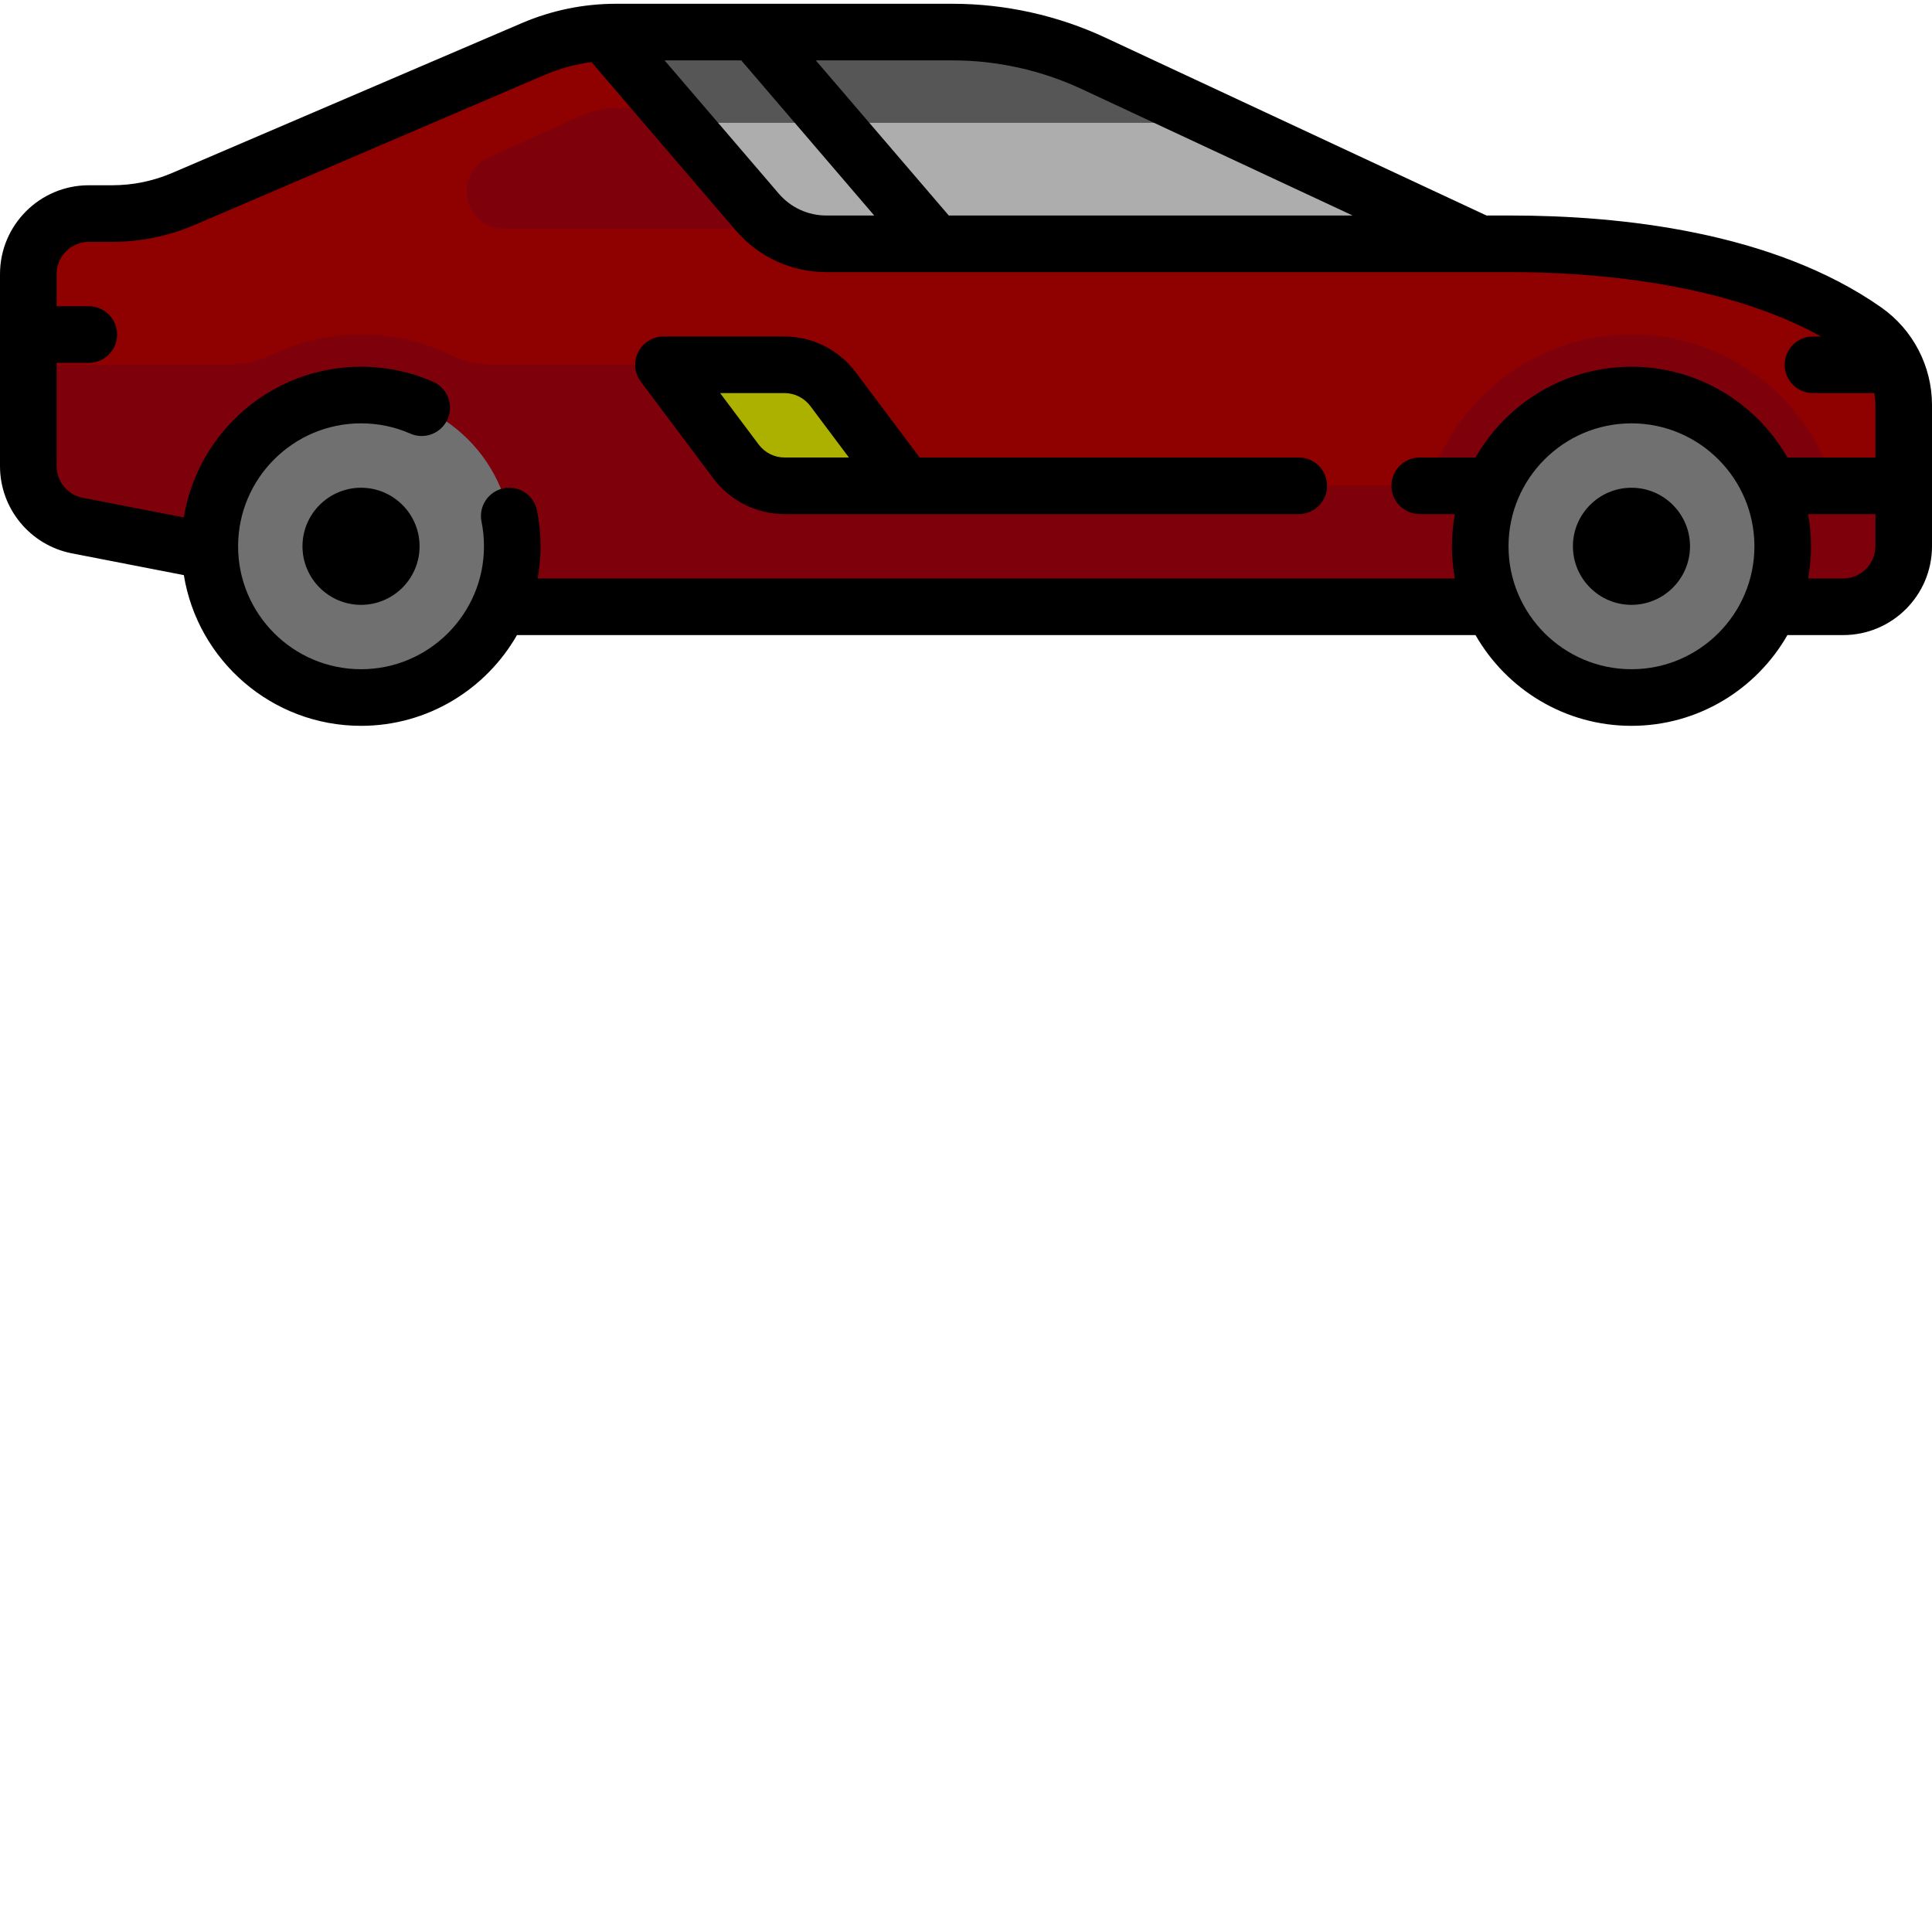 <?xml version="1.0"?>
<svg xmlns="http://www.w3.org/2000/svg" xmlns:xlink="http://www.w3.org/1999/xlink" xmlns:svgjs="http://svgjs.com/svgjs" version="1.1" width="512" height="512" x="0" y="0" viewBox="0 0 511.999 511" style="enable-background:new 0 0 512 512" xml:space="preserve" class=""><g><path xmlns="http://www.w3.org/2000/svg" d="m494.203 87.082c-13.527-9.48-41.918-22.969-93.914-22.969h-8.016l-102.512-47.84c-11.676-5.449-24.406-8.273-37.289-8.273h-89.164c-7.598 0-15.117 1.543-22.105 4.535l-92.566 39.672c-5.984 2.566-12.43 3.887-18.945 3.887h-6.16c-8.852 0-16.031 7.18-16.031 16.035v50.746c0 7.75 5.543 14.391 13.164 15.777l75.016 13.637v8.016h392.789c8.852 0 16.031-7.176 16.031-16.031v-37.441c0-7.883-3.84-15.227-10.297-19.75zm0 0" fill="#8f0000" data-original="#ff8086" style="" class=""/><path xmlns="http://www.w3.org/2000/svg" d="m153.059 30.551-23.516 10.695c-5.355 2.434-6.344 7.484-5.566 11.078.773 3.59 3.773 7.777 9.645 7.777h92.238v-32.062h-61.191c-4.031 0-7.938.844-11.609 2.512zm0 0" fill="#7e000a" data-original="#e5646e" style="" class=""/><path xmlns="http://www.w3.org/2000/svg" d="m496.945 128.242c-6.281 0-11.734-3.789-14.586-9.391-9.266-18.211-28.168-30.691-50.004-30.691-21.836 0-40.742 12.48-50.008 30.691-2.852 5.602-8.301 9.391-14.586 9.391h-159.859v-32.066h-76.699c-3.852 0-7.734-.645-11.195-2.336-7.359-3.598-15.586-5.68-24.332-5.68-8.758 0-17 2.07-24.363 5.676-3.465 1.695-7.355 2.34-11.219 2.34h-52.594v26.699c0 .941.086 1.863.246 2.758.152.891.391 1.754.688 2.59 0 .004 0 .012.004.02 1.879 5.281 6.449 9.355 12.227 10.41l75.012 13.637 16.035 8.016h376.758c8.852 0 16.031-7.176 16.031-16.031v-16.031zm0 0" fill="#7e000a" data-original="#e5646e" style="" class=""/><path xmlns="http://www.w3.org/2000/svg" d="m207.902 96.176h-32.062l19.238 25.652c3.027 4.039 7.781 6.414 12.824 6.414h32.066l-19.238-25.652c-3.031-4.039-7.781-6.414-12.828-6.414zm0 0" fill="#acb100" data-original="#6f6571" style="" class=""/><path xmlns="http://www.w3.org/2000/svg" d="m472.438 144.273c0 22.137-17.945 40.082-40.082 40.082s-40.082-17.945-40.082-40.082c0-22.137 17.945-40.082 40.082-40.082s40.082 17.945 40.082 40.082zm0 0" fill="#707070" data-original="#5d5360" style="" class=""/><path xmlns="http://www.w3.org/2000/svg" d="m135.758 144.273c0 22.137-17.945 40.082-40.082 40.082s-40.078-17.945-40.078-40.082c0-22.137 17.941-40.082 40.078-40.082s40.082 17.945 40.082 40.082zm0 0" fill="#707070" data-original="#5d5360" style="" class=""/><path xmlns="http://www.w3.org/2000/svg" d="m200.703 55.715c4.57 5.328 11.238 8.398 18.262 8.398h173.309l-102.516-47.84c-8.613-4.023-17.805-6.59-27.203-7.672h-102.23zm0 0" fill="#adadad" data-original="#a4ccff" style="" class=""/><path xmlns="http://www.w3.org/2000/svg" d="m289.758 16.273c-8.613-4.023-17.805-6.59-27.203-7.672h-102.23l20.094 23.445h143.145zm0 0" fill="#565656" data-original="#c3ddff" style="" class=""/><path xmlns="http://www.w3.org/2000/svg" d="m498.543 80.965c-28.695-20.129-69.27-24.352-98.254-24.352h-6.352l-101.008-47.137c-12.582-5.875-26.574-8.977-40.457-8.977h-89.164c-8.664 0-17.094 1.73-25.059 5.141l-92.566 39.672c-5.082 2.18-10.461 3.285-15.992 3.285h-6.16c-12.973-.004-23.531 10.555-23.531 23.531v50.914c0 11.238 8.008 20.953 19.039 23.098l29.68 5.773c3.668 22.617 23.324 39.941 46.957 39.941 17.68 0 33.125-9.699 41.328-24.051h254.023c8.203 14.352 23.648 24.051 41.328 24.051 17.676 0 33.125-9.699 41.328-24.051h14.785c12.973 0 23.531-10.555 23.531-23.531v-37.441c0-10.285-5.031-19.957-13.457-25.867zm-211.957-57.895 71.883 33.543h-107.035l-35.242-41.113h36.277c11.711 0 23.508 2.617 34.117 7.57zm-90.148-7.57 35.242 41.113h-12.715c-4.836 0-9.418-2.105-12.566-5.781l-30.285-35.332zm-53.961 137.305c.504-2.77.781-5.617.781-8.531 0-3.195-.32-6.395-.953-9.508-.824-4.059-4.781-6.68-8.84-5.859-4.062.824-6.684 4.785-5.859 8.844.434 2.129.652 4.324.652 6.523 0 17.965-14.617 32.578-32.582 32.578-17.965 0-32.578-14.613-32.578-32.578 0-17.965 14.613-32.582 32.578-32.582 4.551 0 8.945.918 13.07 2.727 3.789 1.66 8.215-.066 9.879-3.859 1.664-3.793-.062-8.215-3.855-9.879-6.035-2.645-12.461-3.988-19.094-3.988-23.633 0-43.289 17.324-46.957 39.941l-26.816-5.215c-4-.777-6.906-4.301-6.906-8.375v-27.383h8.535c4.141 0 7.5-3.359 7.5-7.5s-3.359-7.5-7.5-7.5h-8.531v-8.531c0-4.707 3.828-8.531 8.531-8.531h6.16c7.574 0 14.941-1.516 21.902-4.496l92.562-39.672c4.059-1.738 8.273-2.891 12.59-3.477l38.266 44.641c6 7.004 14.73 11.02 23.953 11.02h181.324c20.043 0 55.805 2.348 82.301 17.062h-2.137c-4.145 0-7.5 3.359-7.5 7.5 0 4.145 3.355 7.5 7.5 7.5h16.238c.199 1.031.309 2.086.309 3.156v13.91h-23.316c-8.203-14.352-23.648-24.047-41.328-24.047-17.68 0-33.125 9.695-41.328 24.047h-14.781c-4.145 0-7.5 3.355-7.5 7.5 0 4.141 3.355 7.5 7.5 7.5h9.309c-.504 2.77-.781 5.617-.781 8.531 0 2.914.277 5.762.781 8.531zm289.879 24.047c-17.965 0-32.582-14.613-32.582-32.578 0-17.965 14.617-32.582 32.582-32.582 17.965 0 32.582 14.617 32.582 32.582 0 17.965-14.617 32.578-32.582 32.578zm56.113-24.047h-9.312c.504-2.77.781-5.617.781-8.531 0-2.914-.277-5.762-.781-8.531h17.844v8.531c0 4.703-3.828 8.531-8.531 8.531zm0 0" fill="#000000" data-original="#000000" style="" class=""/><path xmlns="http://www.w3.org/2000/svg" d="m344.18 120.742h-100.461l-16.988-22.652c-4.422-5.895-11.461-9.414-18.828-9.414h-32.062c-2.844 0-5.438 1.605-6.707 4.148-1.273 2.539-1 5.582.707 7.852l19.238 25.652c4.418 5.895 11.457 9.414 18.824 9.414h136.277c4.141 0 7.5-3.359 7.5-7.5 0-4.145-3.359-7.5-7.5-7.5zm-136.277 0c-2.672 0-5.223-1.277-6.824-3.414l-10.238-13.652h17.062c2.672 0 5.223 1.277 6.828 3.414l10.238 13.652zm0 0" fill="#000000" data-original="#000000" style="" class=""/><path xmlns="http://www.w3.org/2000/svg" d="m95.676 128.758c-8.555 0-15.516 6.961-15.516 15.516 0 8.555 6.961 15.516 15.516 15.516 8.559 0 15.516-6.961 15.516-15.516 0-8.555-6.957-15.516-15.516-15.516zm0 0" fill="#000000" data-original="#000000" style="" class=""/><path xmlns="http://www.w3.org/2000/svg" d="m432.355 128.758c-8.555 0-15.516 6.961-15.516 15.516 0 8.555 6.961 15.516 15.516 15.516 8.555 0 15.516-6.961 15.516-15.516 0-8.555-6.961-15.516-15.516-15.516zm0 0" fill="#000000" data-original="#000000" style="" class=""/></g></svg>
